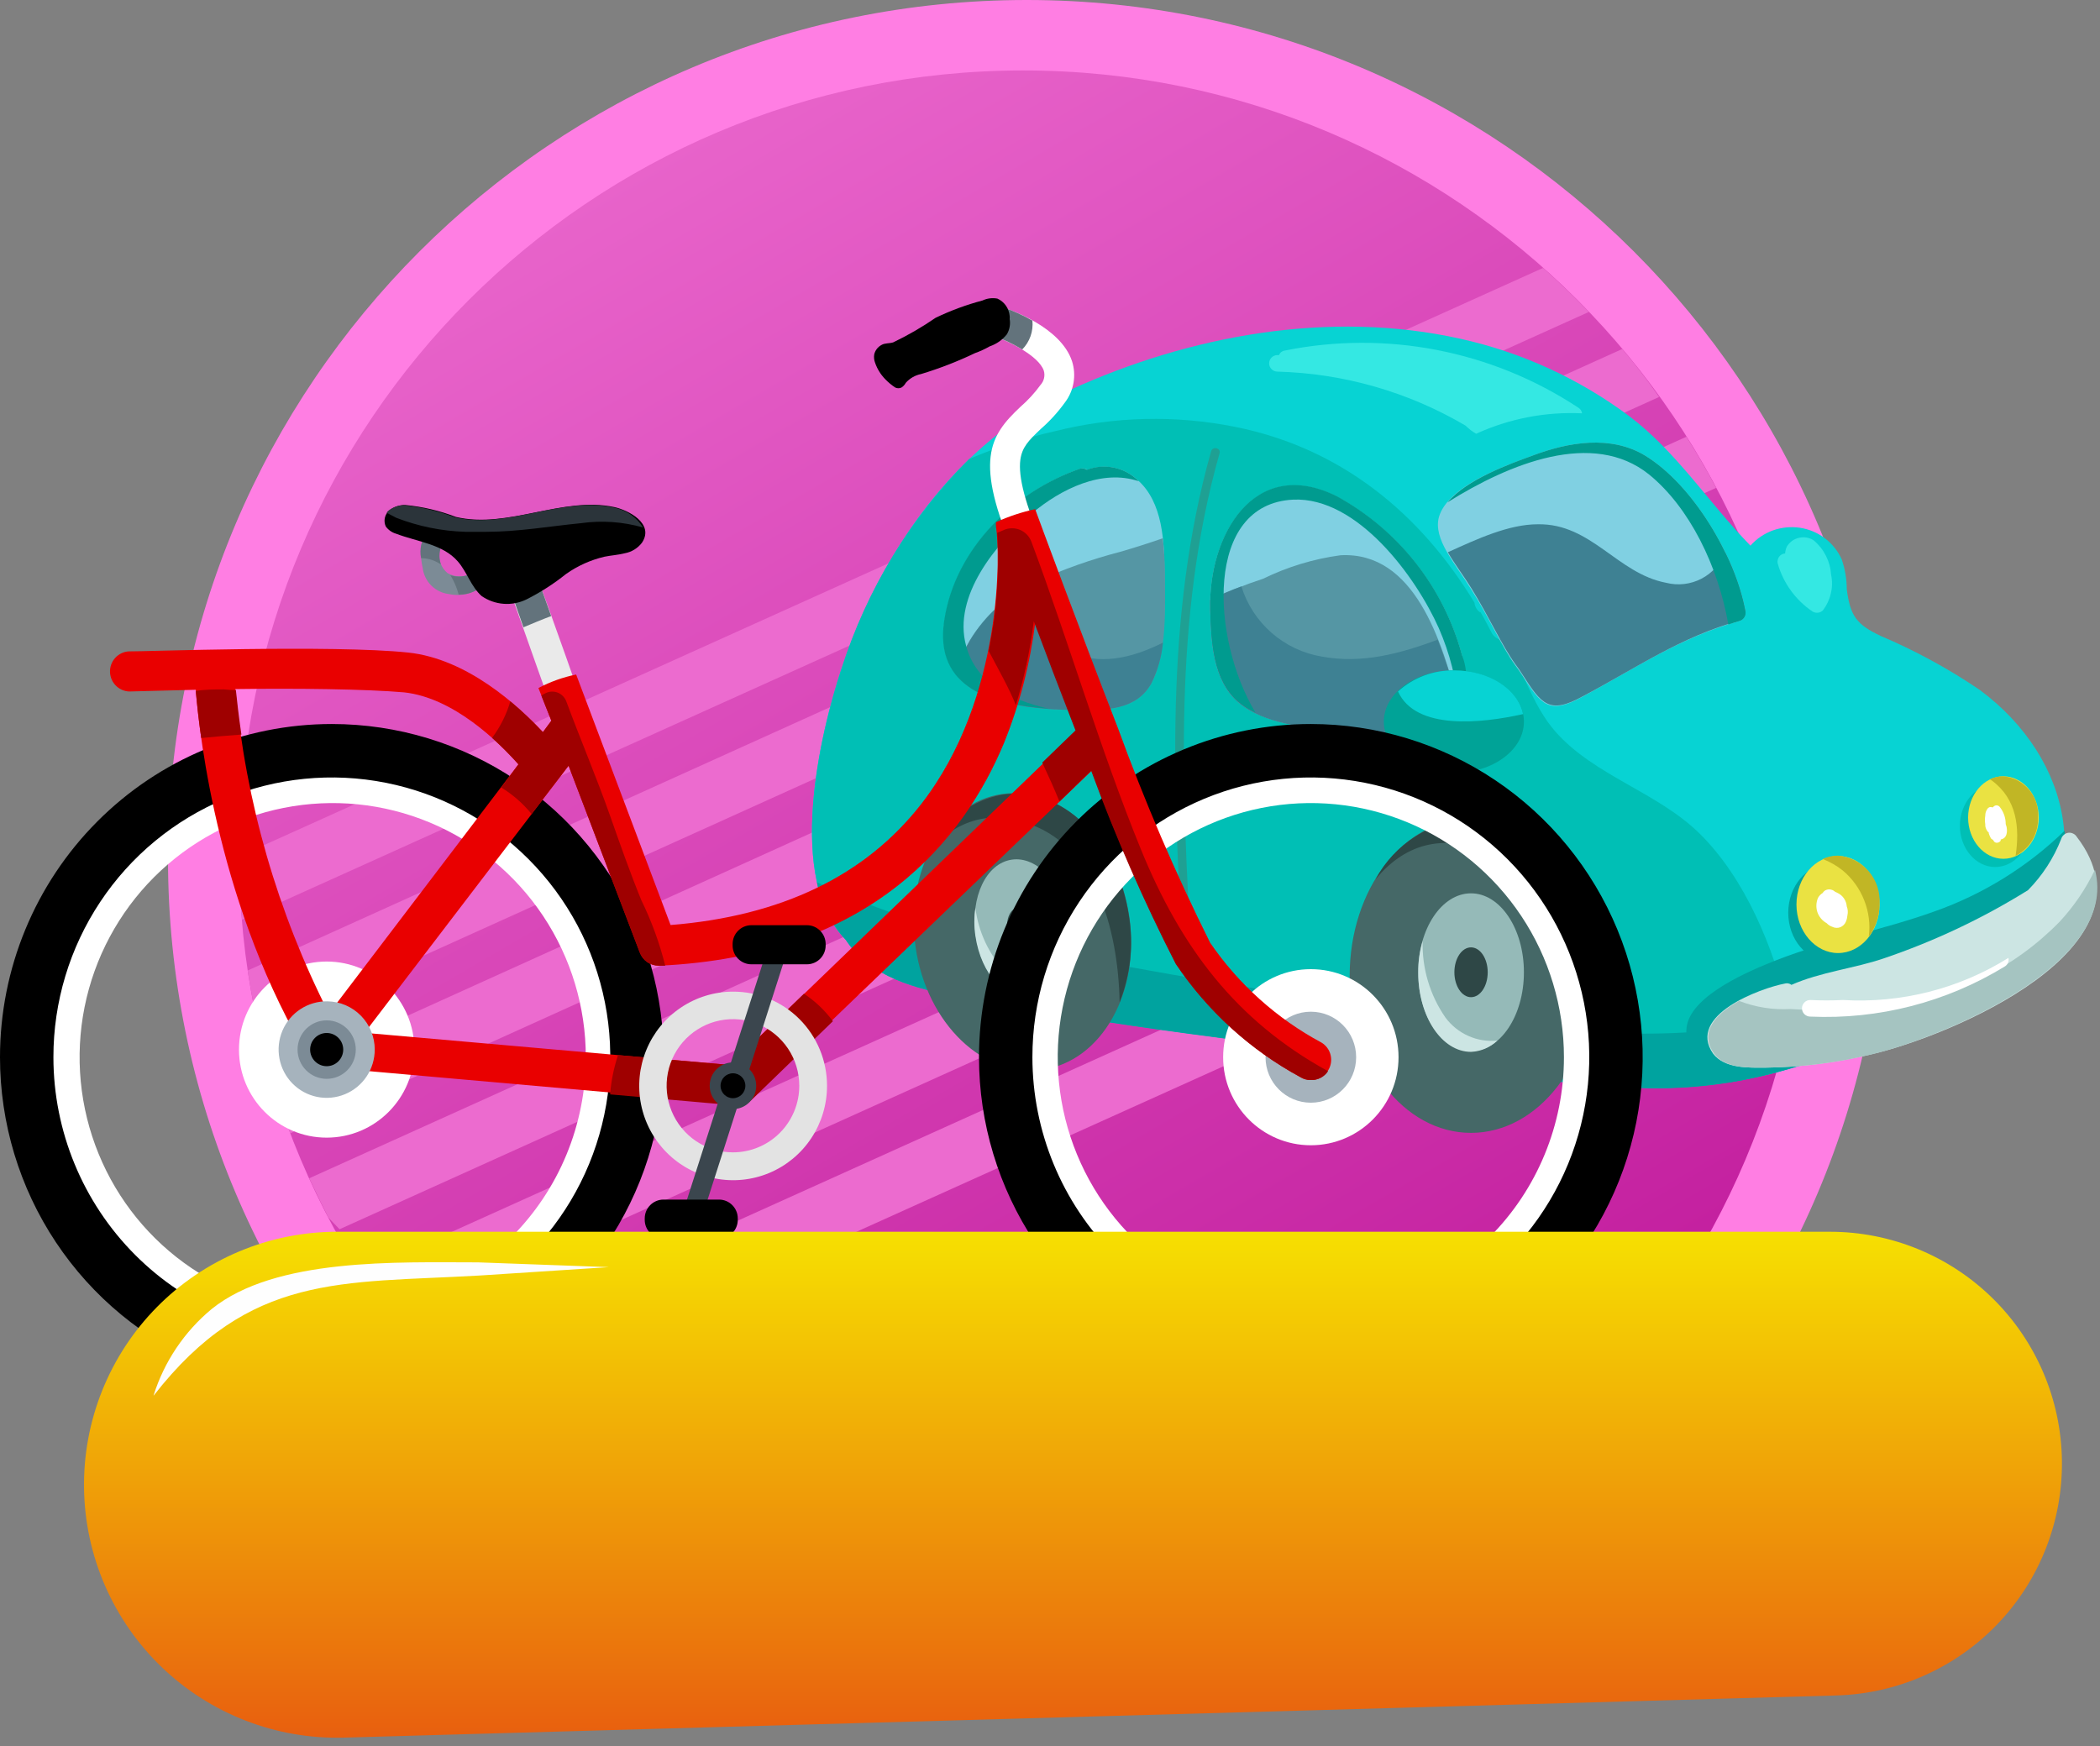 <svg width="196" height="163" viewBox="0 0 196 163" fill="none" xmlns="http://www.w3.org/2000/svg">
<rect x="0" y="0" width="196" height="163" fill="#808080" stroke="none"/>
<path d="M95.823 160.286C140.085 160.286 175.966 124.405 175.966 80.143C175.966 35.881 140.085 0 95.823 0C51.561 0 15.68 35.881 15.68 80.143C15.68 124.405 51.561 160.286 95.823 160.286Z" fill="#FF7EE3"/>
<path d="M95.493 152.925C135.905 152.925 168.667 120.164 168.667 79.751C168.667 39.338 135.905 6.577 95.493 6.577C55.08 6.577 22.318 39.338 22.318 79.751C22.318 120.164 55.08 152.925 95.493 152.925Z" fill="url(#paint0_linear_584_622)"/>
<path d="M144.023 25.01L22.318 79.943C22.318 81.938 22.432 83.906 22.588 85.858L148.291 29.122C146.923 27.693 145.477 26.316 144.023 25.01ZM151.41 32.58L23.12 90.596C23.398 92.478 23.764 94.325 24.183 96.154L154.851 37.057C153.779 35.507 152.629 34.017 151.41 32.58ZM147.22 78.584L44.332 125.023C46.196 126.243 48.112 127.393 50.09 128.455L149.458 83.627C149.807 83.492 150.125 83.287 150.392 83.025C150.659 82.763 150.87 82.449 151.011 82.103C151.153 81.756 151.222 81.385 151.216 81.011C151.209 80.636 151.126 80.268 150.972 79.927C150.817 79.586 150.595 79.28 150.319 79.028C150.043 78.775 149.718 78.582 149.364 78.46C149.01 78.337 148.636 78.288 148.262 78.315C147.889 78.343 147.525 78.446 147.193 78.618L147.22 78.584ZM157.42 40.76L25.341 100.571C25.864 102.313 26.456 104.055 27.083 105.797L160.173 45.542C159.311 43.904 158.379 42.31 157.394 40.76H157.42ZM151.323 65.743L35.272 118.106C36.796 119.465 38.382 120.72 40.011 122L153.518 70.752C154.182 70.453 154.7 69.902 154.958 69.221C155.216 68.54 155.193 67.784 154.894 67.12C154.595 66.456 154.044 65.937 153.363 65.679C152.682 65.421 151.926 65.444 151.262 65.743H151.323ZM153.64 53.635L28.86 109.996C29.441 111.233 30.037 112.453 30.646 113.655C30.995 114.021 31.334 114.395 31.692 114.753L155.844 58.652C156.177 58.506 156.478 58.295 156.73 58.032C156.981 57.769 157.178 57.458 157.308 57.119C157.439 56.779 157.501 56.416 157.49 56.053C157.48 55.689 157.397 55.331 157.248 54.999C157.098 54.667 156.884 54.368 156.618 54.12C156.352 53.871 156.039 53.678 155.698 53.551C155.357 53.424 154.994 53.366 154.63 53.381C154.266 53.395 153.909 53.481 153.579 53.635H153.64Z" fill="url(#paint1_linear_584_622)"/>
<path d="M184.787 64.413C181.875 62.433 178.777 60.744 175.536 59.369C173.227 58.28 172.696 57.47 172.365 55.014C172.363 54.056 172.201 53.105 171.886 52.2C171.531 51.423 170.987 50.747 170.304 50.234C169.62 49.721 168.82 49.388 167.974 49.264C167.13 49.142 166.269 49.229 165.465 49.517C164.661 49.809 163.943 50.297 163.375 50.937C159.498 46.973 156.536 42.225 152.05 38.837C147.36 35.338 141.98 32.876 136.265 31.615C124.07 28.906 111.003 31.31 99.826 36.424C89.295 41.198 82.091 51.695 78.545 62.409C76.524 68.507 73.318 82.079 78.946 87.724C81.237 91.209 85.462 92.28 89.46 93.02C96.673 94.374 103.903 95.535 111.151 96.505C118.399 97.472 125.455 98.421 132.615 99.301C139.776 100.181 146.85 101.392 154.001 101.566C160.371 101.615 166.68 100.34 172.53 97.82C177.757 95.712 183.297 93.465 187.513 89.667C195.972 81.992 193.359 70.755 184.787 64.413Z" fill="#07D3D3"/>
<path d="M166.903 94.249C165.535 88.483 162.913 82.054 158.653 77.838C154.716 73.952 148.844 72.445 145.186 68.316C142.973 65.79 142.146 62.497 140.438 59.744C140.176 59.77 139.913 59.709 139.689 59.57C139.462 59.433 139.282 59.229 139.175 58.986C138.853 58.359 138.522 57.723 138.182 57.148H138.121C137.976 57.046 137.857 56.912 137.773 56.757C137.685 56.604 137.632 56.435 137.616 56.26C132.563 47.915 125.141 41.817 115.272 39.848C109.725 38.736 104 38.87 98.511 40.24C95.748 40.862 93.048 41.737 90.445 42.853C84.971 48.326 80.89 55.033 78.545 62.41C76.524 68.508 73.318 82.08 78.946 87.725C81.237 91.209 85.462 92.281 89.46 93.021C96.673 94.374 103.903 95.536 111.151 96.506C118.399 97.473 125.455 98.422 132.615 99.302C139.776 100.182 146.85 101.393 154.002 101.567C158.715 101.636 163.407 100.923 167.887 99.459C167.65 97.706 167.322 95.968 166.903 94.249Z" fill="#00BFB5"/>
<path d="M159.237 96.244C148.417 97.202 137.258 95.216 126.578 93.718C115.254 92.063 103.755 90.12 92.492 87.725C87.687 86.76 82.996 85.3 78.493 83.369C77.787 83.055 77.012 82.724 76.245 82.358C76.615 84.376 77.552 86.246 78.945 87.751C81.237 91.235 85.462 92.307 89.46 93.047C96.673 94.4 103.903 95.562 111.151 96.531C118.399 97.499 125.455 98.448 132.615 99.328C139.776 100.208 146.849 101.419 154.001 101.593C158.714 101.662 163.407 100.949 167.887 99.485C167.669 97.821 167.356 96.227 167.085 95.025C164.498 95.596 161.876 96.004 159.237 96.244Z" fill="#00A39F"/>
<path d="M180.545 85.085C175.701 86.827 170.588 87.759 165.779 89.641C163.375 90.59 157.991 92.82 157.443 95.739C157.025 98.012 159.185 99.816 161.232 101.079C165.119 100.426 168.919 99.33 172.557 97.812C177.783 95.704 183.324 93.456 187.54 89.658C189.299 88.192 190.684 86.329 191.583 84.222C192.481 82.115 192.866 79.826 192.706 77.541C189.245 80.906 185.096 83.48 180.545 85.085Z" fill="#00A39F"/>
<path d="M137.293 105.756C143.574 105.756 148.67 99.197 148.67 91.095C148.67 82.994 143.574 76.426 137.293 76.426C131.013 76.426 125.969 82.994 125.969 91.095C125.969 99.197 131.013 105.756 137.293 105.756Z" fill="#456867"/>
<path d="M139.254 79.745C146.083 82.924 147.32 92.08 146.362 99.937C147.895 97.247 148.691 94.2 148.67 91.104C148.67 83.003 143.618 76.435 137.346 76.435C135.492 76.518 133.691 77.082 132.121 78.072C130.551 79.061 129.265 80.442 128.391 82.079C130.908 79.022 134.497 77.55 139.254 79.745Z" fill="#2E4746"/>
<path d="M137.293 98.134C140.02 98.134 142.232 94.832 142.232 90.764C142.232 86.696 140.02 83.394 137.293 83.394C134.566 83.394 132.363 86.687 132.363 90.764C132.363 94.841 134.593 98.134 137.293 98.134Z" fill="#95BAB8"/>
<path d="M134.907 94.989C133.457 92.894 132.712 90.392 132.781 87.846C132.497 88.813 132.359 89.817 132.372 90.825C132.372 94.893 134.567 98.195 137.294 98.195C138.213 98.153 139.086 97.778 139.75 97.141C138.825 97.237 137.89 97.086 137.041 96.705C136.194 96.326 135.459 95.735 134.907 94.989Z" fill="#CCE5E3"/>
<path d="M137.294 93.09C138.165 93.09 138.853 92.045 138.853 90.764C138.853 89.484 138.156 88.439 137.294 88.439C136.432 88.439 135.743 89.484 135.743 90.764C135.743 92.045 136.44 93.09 137.294 93.09Z" fill="#2E4746"/>
<path d="M136.449 61.172C135.604 58.044 134.134 55.119 132.128 52.574C130.122 50.028 127.621 47.916 124.776 46.364C117.032 42.504 112.728 50.075 112.955 56.965C113.042 59.875 113.181 63.481 115.568 65.537C117.955 67.593 121.962 67.889 124.95 68.29C130.429 69.074 138.67 69.074 136.449 61.172Z" fill="#80D0E2"/>
<path d="M125.116 51.834C122.603 52.173 120.162 52.915 117.885 54.029C116.2 54.578 114.553 55.239 112.955 56.007V56.965C113.042 59.874 113.181 63.481 115.568 65.537C117.955 67.593 121.962 67.889 124.95 68.29C128.922 68.838 134.349 68.986 136.179 66.007C134.593 59.735 131.98 51.468 125.116 51.834Z" fill="#5596A4"/>
<path d="M123.373 61.294C121.637 61.006 120.015 60.241 118.689 59.084C117.363 57.927 116.385 56.424 115.864 54.743C114.867 55.098 113.895 55.52 112.955 56.006V56.991C113.042 59.9 113.181 63.507 115.568 65.562C117.955 67.618 121.962 67.915 124.95 68.315C128.922 68.864 134.349 69.012 136.179 66.033C135.649 63.888 134.982 61.778 134.184 59.717C130.708 61.007 127.145 61.991 123.373 61.294Z" fill="#3E8193"/>
<path d="M120.708 46.642C126.692 46.381 132.146 53.829 134.288 58.637C135.314 60.983 135.947 63.482 136.161 66.033C136.559 65.284 136.791 64.458 136.841 63.611C136.891 62.768 136.757 61.924 136.449 61.137C135.603 58.009 134.133 55.084 132.127 52.539C130.12 49.994 127.62 47.882 124.776 46.328C117.032 42.469 112.728 50.039 112.955 56.93C113.042 59.839 113.181 63.446 115.568 65.502C116.055 65.909 116.594 66.249 117.171 66.512C113.033 59.63 112.38 47.034 120.708 46.642Z" fill="#009B8F"/>
<path d="M97.335 99.85C102.841 99.04 106.447 92.62 105.393 85.52C104.339 78.421 99.034 73.325 93.528 74.126C88.023 74.927 84.416 81.356 85.462 88.465C86.507 95.573 91.83 100.669 97.335 99.85Z" fill="#456867"/>
<path d="M95.663 76.791C102.075 78.69 104.374 86.557 104.496 93.578C105.508 91.017 105.809 88.23 105.367 85.511C104.322 78.42 99.052 73.316 93.503 74.187C91.888 74.497 90.381 75.222 89.132 76.291C87.882 77.361 86.933 78.737 86.377 80.284C87.236 78.678 88.65 77.439 90.356 76.798C92.061 76.157 93.941 76.158 95.646 76.8L95.663 76.791Z" fill="#2E4746"/>
<path d="M96.343 93.169C98.729 92.812 100.236 89.632 99.714 86.069C99.191 82.506 96.822 79.902 94.435 80.25C92.048 80.599 90.541 83.734 91.072 87.35C91.604 90.965 93.956 93.517 96.343 93.169Z" fill="#95BAB8"/>
<path d="M93.834 90.73C92.294 89.083 91.315 86.991 91.037 84.754C90.907 85.62 90.907 86.501 91.037 87.367C91.551 90.939 93.921 93.543 96.264 93.186C97.055 93.062 97.772 92.649 98.276 92.028C97.481 92.223 96.649 92.208 95.861 91.985C95.073 91.763 94.356 91.339 93.781 90.756L93.834 90.73Z" fill="#CCE5E3"/>
<path d="M95.689 88.744C96.447 88.63 96.917 87.629 96.751 86.505C96.586 85.381 95.88 84.562 95.088 84.675C94.295 84.789 93.859 85.782 94.025 86.914C94.19 88.047 94.94 88.857 95.689 88.744Z" fill="#2E4746"/>
<path d="M135.691 72.158C139.306 72.158 142.233 70.015 142.233 67.375C142.233 64.736 139.306 62.584 135.691 62.584C132.075 62.584 129.157 64.727 129.157 67.375C129.157 70.023 132.084 72.158 135.691 72.158Z" fill="#00A397"/>
<path d="M142.155 66.661C141.676 64.318 138.975 62.584 135.761 62.584C133.814 62.539 131.924 63.244 130.482 64.553C132.137 68.203 138.278 67.532 142.155 66.661Z" fill="#07D3D3"/>
<path d="M108.678 53.55C108.678 50.641 108.556 46.869 106.151 44.787C105.539 44.212 104.778 43.821 103.954 43.656C103.131 43.491 102.277 43.56 101.491 43.855C101.404 43.792 101.302 43.753 101.195 43.741C101.088 43.719 100.979 43.719 100.872 43.741C94.688 45.893 89.199 51.189 88.171 57.906C87.013 65.484 94.975 66.138 100.637 66.251C103.155 66.251 106.038 66.251 107.415 63.734C108.895 60.998 108.678 56.599 108.678 53.55Z" fill="#80D0E2"/>
<path d="M108.529 50.249C107.196 50.711 105.916 51.12 104.566 51.512C101.877 52.208 99.254 53.135 96.725 54.282C94.151 55.439 91.988 57.349 90.523 59.762C89.972 60.719 89.489 61.715 89.077 62.741C91.22 65.868 96.56 66.225 100.689 66.295C103.215 66.295 106.09 66.295 107.466 63.778C108.965 60.972 108.73 56.573 108.73 53.524C108.72 52.43 108.653 51.337 108.529 50.249Z" fill="#5596A4"/>
<path d="M99.827 60.815C98.745 60.161 97.846 59.244 97.213 58.15C96.606 57.053 96.28 55.823 96.264 54.569C93.885 55.716 91.893 57.533 90.532 59.796C89.979 60.741 89.495 61.725 89.086 62.74C91.229 65.868 96.569 66.225 100.698 66.295C103.224 66.295 106.099 66.295 107.475 63.768C108.056 62.583 108.419 61.302 108.547 59.988C105.576 61.486 102.492 62.148 99.827 60.815Z" fill="#3E8193"/>
<path d="M90.166 60.275C88.903 55.632 92.997 50.693 96.264 47.966C99.034 45.623 102.867 43.768 106.282 44.926C106.24 44.876 106.193 44.829 106.143 44.787C105.527 44.206 104.76 43.811 103.93 43.646C103.099 43.478 102.238 43.551 101.447 43.855C101.356 43.793 101.252 43.754 101.142 43.742C101.039 43.72 100.932 43.72 100.829 43.742C94.635 45.893 89.147 51.19 88.128 57.906C87.144 64.37 92.71 65.746 97.858 66.155C94.287 65.328 91.081 63.76 90.166 60.275Z" fill="#009B8F"/>
<path d="M170.779 89.736C172.914 89.736 174.656 87.715 174.656 85.207C174.656 82.698 172.914 80.677 170.779 80.677C168.645 80.677 166.903 82.707 166.903 85.207C166.903 87.707 168.636 89.736 170.779 89.736Z" fill="#00A39F"/>
<path d="M171.546 88.97C173.689 88.97 175.422 86.94 175.422 84.44C175.422 81.94 173.68 79.91 171.546 79.91C169.412 79.91 167.669 81.931 167.669 84.44C167.669 86.949 169.438 88.97 171.546 88.97Z" fill="#EAE242"/>
<path d="M171.999 81.269C172.887 82.013 173.573 82.968 173.994 84.048C174.422 85.123 174.569 86.289 174.421 87.436C175.072 86.56 175.423 85.497 175.423 84.405C175.505 83.291 175.143 82.19 174.417 81.342C173.691 80.493 172.659 79.966 171.546 79.875C171.053 79.874 170.565 79.981 170.118 80.189C170.797 80.45 171.431 80.814 171.999 81.269Z" fill="#C1B625"/>
<path d="M186.216 80.938C188.037 80.938 189.509 79.196 189.509 77.088C189.509 74.98 188.037 73.237 186.216 73.237C184.396 73.237 182.923 74.98 182.923 77.088C182.923 79.196 184.396 80.938 186.216 80.938Z" fill="#00BFB5"/>
<path d="M186.983 80.171C188.803 80.171 190.284 78.429 190.284 76.321C190.284 74.213 188.803 72.471 186.983 72.471C185.162 72.471 183.69 74.213 183.69 76.321C183.69 78.429 185.162 80.171 186.983 80.171Z" fill="#EAE242"/>
<path d="M186.982 72.471C186.545 72.464 186.112 72.559 185.719 72.75L185.902 72.863C188.262 74.605 188.515 77.28 188.123 79.893C188.777 79.56 189.321 79.046 189.691 78.412C190.058 77.778 190.239 77.053 190.214 76.322C190.289 75.384 189.992 74.454 189.387 73.734C188.782 73.013 187.918 72.56 186.982 72.471Z" fill="#C1B625"/>
<path d="M162.896 57.008C161.955 51.956 158.026 45.274 153.558 42.539C150.334 40.579 146.345 41.276 143.017 42.539C140.491 43.471 135.177 45.327 134.306 48.245C133.713 50.318 135.874 52.679 137.268 54.952C139.01 57.679 140.107 60.292 141.423 62.104C141.641 62.392 141.841 62.679 142.033 62.975C143.827 65.789 144.559 66.765 147.634 65.075C152.599 62.409 156.789 59.508 162.33 57.975C162.428 57.947 162.519 57.899 162.598 57.834C162.678 57.77 162.743 57.691 162.791 57.601C162.847 57.514 162.885 57.416 162.903 57.315C162.921 57.213 162.918 57.109 162.896 57.008Z" fill="#80D0E2"/>
<path d="M162.896 57.008C162.513 55.114 161.878 53.28 161.006 51.555C160.597 52.622 159.81 53.502 158.795 54.027C157.78 54.553 156.608 54.686 155.5 54.404C150.927 53.532 148.531 48.855 143.531 48.942C140.831 48.942 137.912 50.292 135.133 51.555C135.778 52.67 136.64 53.794 137.32 54.9C139.01 57.627 140.16 60.24 141.475 62.061C141.693 62.348 141.893 62.636 142.076 62.932C143.871 65.746 144.603 66.721 147.686 65.022C152.643 62.409 156.833 59.456 162.373 57.932C162.568 57.871 162.73 57.736 162.826 57.557C162.917 57.389 162.942 57.193 162.896 57.008Z" fill="#3E8193"/>
<path d="M162.896 57.008C161.955 51.956 158.026 45.274 153.558 42.539C150.334 40.579 146.345 41.276 143.017 42.539C140.918 43.306 136.919 44.734 135.099 46.895C140.909 43.253 148.671 40.1 153.897 44.281C157.687 47.356 160.361 52.853 161.311 58.297C161.65 58.184 161.99 58.071 162.356 57.966C162.454 57.938 162.545 57.89 162.625 57.826C162.704 57.761 162.769 57.682 162.818 57.592C162.919 57.415 162.947 57.206 162.896 57.008Z" fill="#009B8F"/>
<path d="M193.829 78.116C193.75 77.987 193.635 77.884 193.498 77.82C193.358 77.748 193.2 77.721 193.045 77.741C192.889 77.761 192.744 77.828 192.627 77.933C192.511 78.031 192.426 78.161 192.383 78.307C191.686 80.099 190.63 81.729 189.282 83.099C185.047 85.735 180.522 87.874 175.797 89.475C173.088 90.398 169.917 90.738 167.199 91.94C167.123 91.873 167.029 91.828 166.929 91.81C166.829 91.784 166.724 91.784 166.624 91.81C164.272 92.254 157.416 94.789 159.882 98.352C160.979 99.789 163.235 99.667 164.769 99.667C168.128 99.631 171.472 99.207 174.734 98.404C181.825 96.775 201.843 88.517 193.829 78.116Z" fill="#CCE5E3"/>
<path d="M192.209 86.069C188.008 90.357 182.484 93.104 176.529 93.865C173.405 94.284 170.248 94.395 167.103 94.196C165.473 94.286 163.843 94.028 162.321 93.438C160.213 94.614 158.531 96.304 159.978 98.352C161.023 99.789 163.279 99.667 164.812 99.667C168.174 99.63 171.521 99.207 174.787 98.404C181.093 96.871 197.871 90.067 195.528 81.19C194.678 82.977 193.558 84.622 192.209 86.069Z" fill="#A5C4C1"/>
<path d="M171.991 93.352C170.981 93.404 169.969 93.404 168.959 93.352C168.754 93.352 168.557 93.433 168.411 93.579C168.266 93.724 168.184 93.921 168.184 94.127C168.184 94.332 168.266 94.53 168.411 94.675C168.557 94.82 168.754 94.902 168.959 94.902C175.335 95.189 181.651 93.562 187.096 90.233C187.237 90.155 187.347 90.033 187.41 89.885C187.472 89.739 187.487 89.578 187.453 89.423C182.833 92.307 177.428 93.68 171.991 93.352Z" fill="white"/>
<path d="M170.901 53.646C170.865 53.039 170.705 52.447 170.431 51.904C170.155 51.351 169.769 50.859 169.298 50.458C169.098 50.322 168.871 50.229 168.633 50.185C168.394 50.142 168.149 50.149 167.913 50.205C167.678 50.255 167.456 50.353 167.26 50.493C167.065 50.637 166.899 50.817 166.772 51.024C166.682 51.228 166.626 51.446 166.607 51.669C166.497 51.672 166.389 51.702 166.293 51.756C166.196 51.809 166.113 51.884 166.049 51.974C165.986 52.066 165.942 52.169 165.918 52.279C165.893 52.385 165.893 52.495 165.918 52.601C166.441 54.439 167.598 56.032 169.185 57.096C169.333 57.182 169.503 57.218 169.673 57.2C169.847 57.181 170.009 57.104 170.135 56.983C170.491 56.519 170.744 55.984 170.875 55.415C171.018 54.835 171.027 54.23 170.901 53.646Z" fill="#34E8E3"/>
<path d="M137.773 40.493C140.869 39.077 144.259 38.423 147.66 38.585C147.643 38.477 147.605 38.373 147.547 38.28C147.481 38.19 147.398 38.113 147.303 38.053C139.228 32.724 129.371 30.811 119.888 32.731C119.773 32.748 119.665 32.796 119.575 32.87C119.484 32.942 119.418 33.039 119.383 33.149H119.218C119.015 33.151 118.821 33.233 118.678 33.376C118.535 33.519 118.453 33.713 118.451 33.916C118.45 34.018 118.47 34.119 118.509 34.213C118.548 34.307 118.605 34.393 118.678 34.465C118.822 34.607 119.015 34.688 119.218 34.691C125.408 34.854 131.454 36.59 136.788 39.735C137.082 40.029 137.413 40.283 137.773 40.493Z" fill="#34E8E3"/>
<path d="M113.033 42.139C108.678 57.566 109.497 73.699 110.42 89.501C110.42 90.007 111.23 90.007 111.204 89.501C110.333 73.76 109.462 57.697 113.817 42.348C113.856 42.253 113.856 42.147 113.817 42.051C113.765 41.961 113.681 41.893 113.582 41.86C113.484 41.825 113.376 41.825 113.277 41.86C113.217 41.883 113.164 41.921 113.121 41.969C113.079 42.018 113.049 42.076 113.033 42.139Z" fill="#1FA093"/>
<path d="M120.656 72.419C120.272 71.844 119.462 71.766 118.844 71.635C117.58 71.356 116.317 71.112 114.941 70.894C114.895 70.873 114.844 70.861 114.793 70.861C114.742 70.861 114.691 70.873 114.645 70.894C114.035 70.894 113.53 71.243 113.774 72.044C113.922 72.602 114.593 72.828 115.037 73.011C116.155 73.438 117.328 73.702 118.521 73.795C118.736 73.813 118.951 73.813 119.166 73.795H119.253C119.307 73.808 119.364 73.808 119.419 73.795C119.475 73.78 119.529 73.753 119.575 73.717C120.368 73.769 121.239 73.429 120.656 72.419Z" fill="#1FA093"/>
<path d="M172.365 84.615C172.345 84.346 172.254 84.087 172.101 83.865C171.948 83.643 171.738 83.466 171.494 83.352L171.284 83.256C171.183 83.158 171.056 83.088 170.919 83.056C170.785 83.017 170.643 83.017 170.509 83.056C170.343 83.102 170.203 83.211 170.117 83.361C169.936 83.473 169.787 83.628 169.682 83.814C169.501 84.236 169.479 84.709 169.621 85.146C169.772 85.588 170.083 85.957 170.492 86.183C170.637 86.34 170.82 86.457 171.023 86.523C171.137 86.581 171.262 86.614 171.389 86.618C171.517 86.625 171.644 86.604 171.764 86.558C171.881 86.509 171.988 86.438 172.077 86.349C172.167 86.259 172.238 86.152 172.286 86.035C172.363 85.849 172.41 85.652 172.426 85.451C172.491 85.173 172.469 84.881 172.365 84.615Z" fill="white"/>
<path d="M187.287 77.218C187.263 77.121 187.234 77.025 187.2 76.931C187.202 76.363 187.015 75.811 186.668 75.363C186.633 75.308 186.585 75.264 186.529 75.232C186.471 75.198 186.405 75.18 186.337 75.18C186.273 75.181 186.21 75.199 186.154 75.232C186.096 75.261 186.048 75.307 186.015 75.363H185.91C185.832 75.332 185.745 75.332 185.667 75.363C185.589 75.392 185.525 75.448 185.484 75.519C185.357 75.701 185.29 75.917 185.292 76.138C185.248 76.406 185.248 76.68 185.292 76.948C185.282 77.095 185.309 77.242 185.37 77.375C185.423 77.513 185.51 77.636 185.623 77.732V77.819C185.672 77.957 185.73 78.09 185.797 78.22C185.839 78.299 185.911 78.359 185.998 78.385C186.036 78.453 186.08 78.517 186.128 78.577C186.172 78.614 186.222 78.644 186.276 78.664C186.334 78.677 186.393 78.677 186.451 78.664C186.51 78.654 186.567 78.63 186.616 78.594C186.664 78.565 186.704 78.523 186.729 78.472C186.738 78.438 186.738 78.402 186.729 78.368C187.313 78.263 187.365 77.689 187.287 77.218Z" fill="white"/>
<g clip-path="url(#clip0_584_622)">
<path d="M122.345 106.913C126.866 106.913 130.53 103.233 130.53 98.693C130.53 94.153 126.866 90.473 122.345 90.473C117.824 90.473 114.16 94.153 114.16 98.693C114.16 103.233 117.824 106.913 122.345 106.913Z" fill="white"/>
<path d="M30.49 106.202C35.01 106.202 38.675 102.522 38.675 97.982C38.675 93.442 35.01 89.762 30.49 89.762C25.969 89.762 22.305 93.442 22.305 97.982C22.305 102.522 25.969 106.202 30.49 106.202Z" fill="white"/>
<path d="M122.345 102.94C124.681 102.94 126.574 101.038 126.574 98.693C126.574 96.347 124.681 94.445 122.345 94.445C120.009 94.445 118.116 96.347 118.116 98.693C118.116 101.038 120.009 102.94 122.345 102.94Z" fill="#A6B3BD"/>
<path d="M122.345 70.075C116.704 70.072 111.19 71.749 106.499 74.894C101.807 78.039 98.15 82.511 95.99 87.744C93.831 92.976 93.264 98.735 94.364 104.291C95.464 109.847 98.18 114.95 102.168 118.956C106.156 122.961 111.238 125.689 116.77 126.793C122.303 127.897 128.037 127.329 133.247 125.16C138.458 122.99 142.911 119.318 146.042 114.607C149.174 109.895 150.844 104.357 150.841 98.693C150.841 94.934 150.104 91.213 148.672 87.741C147.24 84.269 145.141 81.114 142.494 78.457C139.848 75.8 136.707 73.692 133.25 72.254C129.793 70.815 126.087 70.075 122.345 70.075ZM122.345 122.417C117.673 122.417 113.105 121.025 109.221 118.418C105.336 115.812 102.308 112.106 100.52 107.771C98.732 103.436 98.264 98.666 99.176 94.064C100.087 89.462 102.337 85.235 105.641 81.917C108.945 78.599 113.154 76.34 117.736 75.424C122.319 74.509 127.069 74.979 131.385 76.775C135.702 78.57 139.391 81.611 141.987 85.512C144.583 89.414 145.968 94 145.968 98.693C145.968 104.985 143.479 111.019 139.049 115.468C134.619 119.917 128.61 122.417 122.345 122.417Z" fill="white"/>
<path d="M30.972 70.075C25.333 70.078 19.822 71.761 15.135 74.91C10.448 78.059 6.796 82.533 4.641 87.766C2.486 92.999 1.924 98.757 3.027 104.311C4.131 109.864 6.849 114.965 10.839 118.967C14.829 122.969 19.91 125.693 25.442 126.795C30.973 127.897 36.706 127.327 41.914 125.156C47.123 122.986 51.574 119.314 54.704 114.603C57.834 109.893 59.503 104.356 59.5 98.693C59.5 94.932 58.762 91.208 57.328 87.734C55.894 84.26 53.792 81.103 51.142 78.446C48.493 75.788 45.348 73.681 41.887 72.244C38.426 70.808 34.717 70.071 30.972 70.075ZM30.972 122.417C26.303 122.401 21.744 120.996 17.87 118.379C13.996 115.763 10.98 112.052 9.205 107.716C7.429 103.379 6.973 98.612 7.893 94.015C8.814 89.418 11.07 85.199 14.377 81.889C17.684 78.579 21.893 76.328 26.474 75.419C31.054 74.51 35.799 74.984 40.111 76.782C44.423 78.58 48.108 81.621 50.7 85.521C53.292 89.42 54.676 94.004 54.676 98.693C54.676 101.815 54.062 104.906 52.87 107.79C51.678 110.674 49.93 113.293 47.728 115.497C45.526 117.701 42.913 119.446 40.037 120.634C37.162 121.821 34.081 122.427 30.972 122.417Z" fill="white"/>
<path d="M91.373 98.692C91.373 104.844 93.189 110.858 96.593 115.973C99.996 121.088 104.833 125.075 110.492 127.429C116.152 129.783 122.379 130.399 128.387 129.199C134.395 127.999 139.914 125.036 144.246 120.686C148.577 116.336 151.527 110.794 152.722 104.76C153.917 98.727 153.304 92.473 150.96 86.789C148.615 81.106 144.646 76.248 139.552 72.83C134.459 69.412 128.471 67.588 122.345 67.588C114.131 67.588 106.253 70.865 100.444 76.698C94.636 82.531 91.373 90.443 91.373 98.692ZM96.358 98.692C96.355 93.53 97.876 88.483 100.73 84.189C103.583 79.895 107.641 76.547 112.389 74.569C117.137 72.592 122.363 72.073 127.405 73.078C132.447 74.083 137.079 76.567 140.715 80.216C144.351 83.866 146.828 88.516 147.832 93.579C148.836 98.642 148.322 103.89 146.355 108.66C144.389 113.429 141.058 117.506 136.784 120.375C132.51 123.243 127.485 124.774 122.345 124.774C115.456 124.774 108.848 122.027 103.975 117.136C99.102 112.245 96.362 105.611 96.358 98.692Z" fill="black"/>
<path d="M0 98.692C0 104.844 1.816 110.858 5.22 115.973C8.623 121.088 13.46 125.075 19.12 127.429C24.779 129.783 31.006 130.399 37.015 129.199C43.023 127.999 48.541 125.036 52.873 120.686C57.204 116.336 60.154 110.794 61.349 104.76C62.544 98.727 61.931 92.473 59.587 86.789C57.243 81.106 53.273 76.248 48.179 72.83C43.086 69.412 37.098 67.588 30.972 67.588C22.758 67.588 14.88 70.865 9.072 76.698C3.263 82.531 0 90.443 0 98.692H0ZM4.985 98.692C4.982 93.53 6.503 88.483 9.357 84.189C12.21 79.895 16.268 76.547 21.016 74.569C25.765 72.592 30.99 72.073 36.032 73.078C41.074 74.083 45.706 76.567 49.342 80.216C52.978 83.866 55.455 88.516 56.459 93.579C57.463 98.642 56.949 103.89 54.983 108.66C53.016 113.429 49.685 117.506 45.411 120.375C41.138 123.243 36.113 124.774 30.972 124.774C24.083 124.774 17.475 122.027 12.602 117.136C7.729 112.245 4.989 105.611 4.985 98.692Z" fill="black"/>
<path d="M96.02 52.747C96.253 52.748 96.483 52.691 96.688 52.58C96.894 52.469 97.068 52.308 97.196 52.113C97.324 51.917 97.401 51.692 97.42 51.459C97.439 51.226 97.4 50.991 97.307 50.777C95.699 47.095 95.023 44.527 95.232 42.928C95.393 41.749 95.988 41.136 97.13 40.053C97.978 39.315 98.739 38.48 99.397 37.566C99.807 37.026 100.081 36.395 100.196 35.726C100.311 35.057 100.263 34.369 100.057 33.723C98.995 30.493 94.155 28.878 93.624 28.7C93.449 28.642 93.264 28.62 93.08 28.634C92.896 28.648 92.717 28.699 92.552 28.783C92.388 28.867 92.242 28.983 92.122 29.124C92.002 29.265 91.912 29.428 91.855 29.605C91.798 29.779 91.776 29.964 91.79 30.148C91.804 30.331 91.855 30.51 91.939 30.674C92.022 30.838 92.138 30.983 92.278 31.102C92.418 31.221 92.581 31.31 92.756 31.365C94.058 31.817 96.937 33.19 97.419 34.595C97.489 34.826 97.497 35.071 97.443 35.306C97.39 35.541 97.276 35.758 97.114 35.935C96.567 36.689 95.935 37.377 95.232 37.986C92.354 40.7 90.874 42.977 94.75 51.891C94.858 52.141 95.035 52.355 95.26 52.507C95.485 52.658 95.749 52.742 96.02 52.747Z" fill="white"/>
<path d="M92.74 31.348C93.67 31.683 94.564 32.111 95.409 32.624C95.755 32.272 96.02 31.848 96.184 31.382C96.348 30.916 96.407 30.419 96.358 29.927C95.482 29.427 94.561 29.011 93.608 28.684C93.433 28.626 93.248 28.603 93.064 28.617C92.88 28.632 92.701 28.682 92.536 28.766C92.372 28.85 92.226 28.966 92.106 29.107C91.986 29.248 91.896 29.412 91.839 29.588C91.782 29.763 91.76 29.948 91.774 30.131C91.788 30.315 91.839 30.494 91.922 30.657C92.006 30.821 92.122 30.967 92.262 31.085C92.402 31.204 92.565 31.293 92.74 31.348Z" fill="#63737C"/>
<path d="M53.389 68.558C53.548 68.562 53.707 68.535 53.856 68.477C54.032 68.413 54.193 68.313 54.33 68.185C54.467 68.057 54.577 67.902 54.654 67.731C54.73 67.559 54.771 67.374 54.775 67.186C54.779 66.998 54.745 66.811 54.676 66.636C54.676 66.555 51.459 57.334 49.739 52.796C49.674 52.623 49.577 52.464 49.451 52.329C49.326 52.194 49.175 52.086 49.008 52.009C48.841 51.933 48.66 51.89 48.477 51.884C48.293 51.877 48.11 51.907 47.938 51.972C47.766 52.037 47.608 52.135 47.474 52.261C47.339 52.387 47.231 52.538 47.155 52.706C47.078 52.874 47.036 53.055 47.03 53.239C47.023 53.424 47.053 53.608 47.118 53.781C48.726 58.303 51.942 67.492 52.038 67.573C52.128 67.861 52.308 68.112 52.551 68.29C52.795 68.467 53.089 68.561 53.389 68.558Z" fill="#EAEAEA"/>
<path d="M48.854 58.56C49.707 58.205 50.575 57.834 51.443 57.511C50.832 55.799 50.237 54.151 49.835 52.876C49.705 52.527 49.442 52.244 49.105 52.089C48.767 51.935 48.382 51.921 48.034 52.052C47.687 52.183 47.405 52.447 47.251 52.786C47.097 53.125 47.084 53.512 47.214 53.861L48.854 58.56Z" fill="#63737C"/>
<path d="M39.447 53.006C39.523 53.636 39.809 54.221 40.259 54.667C40.709 55.112 41.295 55.392 41.923 55.46C42.562 55.602 43.226 55.567 43.846 55.359C44.466 55.151 45.019 54.779 45.445 54.281C45.538 54.175 45.602 54.046 45.633 53.908C45.664 53.77 45.66 53.626 45.622 53.49C45.547 53.362 45.433 53.262 45.297 53.204C45.161 53.146 45.01 53.133 44.866 53.167C44.583 53.239 44.312 53.354 44.062 53.506C43.714 53.704 43.321 53.809 42.92 53.809C42.52 53.809 42.127 53.704 41.779 53.506C41.429 53.22 41.178 52.83 41.063 52.392C40.947 51.954 40.973 51.49 41.135 51.068C41.28 50.551 41.505 49.969 40.975 49.63C40.794 49.531 40.588 49.49 40.383 49.513C40.179 49.536 39.987 49.622 39.833 49.76C39.077 50.486 39.254 52.182 39.447 53.006Z" fill="#7C8B96"/>
<path d="M41.151 52.698C40.975 52.175 40.975 51.607 41.151 51.083C41.296 50.566 41.521 49.985 40.991 49.646C40.81 49.547 40.604 49.506 40.4 49.529C40.195 49.552 40.003 49.638 39.849 49.775C39.59 50.097 39.407 50.473 39.312 50.876C39.218 51.278 39.214 51.697 39.302 52.101C39.964 52.109 40.609 52.317 41.151 52.698Z" fill="#63737C"/>
<path d="M45.622 53.489C45.547 53.361 45.433 53.261 45.297 53.203C45.161 53.145 45.01 53.132 44.866 53.166C44.583 53.239 44.312 53.353 44.062 53.505C43.755 53.675 43.417 53.779 43.069 53.812C42.721 53.846 42.369 53.807 42.036 53.699C42.381 54.26 42.641 54.87 42.808 55.508C43.312 55.518 43.811 55.413 44.268 55.2C44.725 54.988 45.127 54.673 45.445 54.281C45.538 54.174 45.602 54.045 45.633 53.907C45.664 53.769 45.66 53.626 45.622 53.489Z" fill="#63737C"/>
<path d="M57.329 47.337C52.505 46.303 47.391 49.404 42.551 48.257C41.037 47.675 39.452 47.3 37.839 47.143C37.29 47.128 36.753 47.311 36.327 47.66C36.12 47.838 35.976 48.08 35.918 48.348C35.86 48.616 35.891 48.896 36.005 49.145C36.242 49.474 36.582 49.712 36.97 49.824C38.965 50.583 41.328 50.792 42.727 52.407C43.58 53.377 43.95 54.749 44.947 55.638C45.553 56.058 46.259 56.309 46.994 56.366C47.728 56.423 48.465 56.283 49.128 55.961C50.44 55.302 51.68 54.506 52.826 53.586C53.907 52.822 55.125 52.274 56.413 51.971C57.04 51.842 57.683 51.81 58.31 51.648C58.95 51.533 59.523 51.182 59.918 50.663C61.108 48.871 58.616 47.611 57.329 47.337Z" fill="black"/>
<path d="M36.986 48.338C39.042 49.135 41.217 49.577 43.419 49.646H45.381C48.372 49.646 51.283 49.129 54.242 48.838C56.173 48.568 58.139 48.705 60.015 49.242C59.709 48.75 59.303 48.329 58.824 48.006C58.344 47.683 57.802 47.466 57.233 47.369C52.408 46.335 47.294 49.436 42.454 48.289C40.94 47.708 39.356 47.333 37.742 47.175C37.193 47.16 36.657 47.344 36.231 47.692C36.174 47.743 36.125 47.803 36.086 47.869L36.986 48.338Z" fill="#2B343A"/>
<path d="M123.326 97.32C119.18 95.094 115.623 91.904 112.954 88.018C109.708 81.513 106.835 74.827 104.35 67.992C100.587 58.302 97.066 48.774 96.615 47.53C95.359 47.804 94.136 48.21 92.965 48.742C92.942 48.897 92.942 49.055 92.965 49.21C93.319 51.277 93.753 65.053 85.986 75.049C80.775 81.752 72.896 85.531 62.588 86.354L53.775 62.969C52.547 63.218 51.361 63.643 50.253 64.229L51.459 67.281L50.672 68.347C48.372 65.876 43.612 61.5 38.096 60.918C31.117 60.175 12.993 60.838 12.222 60.805C11.727 60.782 11.243 60.957 10.877 61.291C10.51 61.626 10.291 62.093 10.268 62.59C10.244 63.087 10.418 63.573 10.752 63.941C11.085 64.309 11.55 64.529 12.045 64.552L18.268 64.391C18.638 68.912 20.487 84.998 28.946 98.951L29.123 99.193L29.235 99.29L29.461 99.468H29.557C29.669 99.535 29.787 99.589 29.911 99.629C30.039 99.646 30.169 99.646 30.297 99.629L68.65 103.021H68.811C69.295 103.023 69.762 102.838 70.114 102.504L101.89 71.949C104.157 78.116 106.794 84.14 109.786 89.988C112.74 94.395 116.712 98.019 121.364 100.55C121.658 100.733 121.999 100.829 122.345 100.824C122.667 100.83 122.984 100.751 123.267 100.595C123.549 100.439 123.785 100.212 123.953 99.936C124.087 99.724 124.177 99.487 124.218 99.24C124.259 98.992 124.25 98.739 124.191 98.495C124.133 98.251 124.026 98.021 123.877 97.819C123.729 97.617 123.541 97.448 123.326 97.32ZM22.015 64.326C27.627 64.245 34.188 64.326 37.71 64.633C42.342 65.133 46.523 69.252 48.388 71.351L30.699 94.607C25.898 85.162 22.935 74.885 21.967 64.326H22.015ZM68.168 99.419L34.028 96.416L53.068 71.48L59.725 88.938C59.859 89.293 60.096 89.599 60.406 89.815C60.716 90.031 61.084 90.148 61.462 90.15H61.558C81.403 89.229 89.99 78.312 93.721 69.332C95.179 65.708 96.158 61.908 96.631 58.028C97.773 61.08 99.124 64.617 100.523 68.218L68.168 99.419Z" fill="#E90000"/>
<path d="M106.489 79.297C102.646 69.882 99.815 60.079 96.261 50.567C96.169 50.323 96.029 50.1 95.85 49.912C95.67 49.724 95.454 49.574 95.216 49.471C94.977 49.369 94.72 49.316 94.46 49.315C94.201 49.315 93.944 49.367 93.704 49.469L93.077 49.743C93.3 53.434 93.03 57.139 92.273 60.757C93.206 62.534 94.187 64.246 94.814 65.828C95.593 63.27 96.153 60.65 96.487 57.996C97.628 61.048 98.979 64.585 100.378 68.186L97.275 71.19C97.837 72.385 98.384 73.597 98.883 74.824L101.842 71.949C104.109 78.117 106.746 84.141 109.737 89.989C112.705 94.402 116.695 98.026 121.364 100.55C121.658 100.734 121.999 100.829 122.345 100.825C122.661 100.839 122.975 100.77 123.257 100.626C123.539 100.481 123.779 100.266 123.953 100.001C115.301 95.253 110.188 88.374 106.489 79.297Z" fill="#9F0000"/>
<path d="M20.905 64.358C20.021 64.358 19.153 64.358 18.268 64.504C18.365 65.489 18.509 67.007 18.783 68.897C20.021 68.767 21.275 68.67 22.53 68.573C22.272 66.813 22.111 65.344 22.015 64.423C21.597 64.423 21.227 64.391 20.905 64.358Z" fill="#9F0000"/>
<path d="M75.034 92.766L68.168 99.419L57.683 98.499C57.288 99.686 57.04 100.917 56.943 102.165L68.682 103.198H68.843C69.327 103.201 69.794 103.016 70.146 102.682L77.736 95.333C76.994 94.324 76.079 93.454 75.034 92.766Z" fill="#9F0000"/>
<path d="M59.854 84.029C58.792 81.429 57.86 78.764 56.927 76.115C55.673 72.562 54.177 69.042 52.859 65.489C52.792 65.305 52.688 65.137 52.553 64.996C52.419 64.854 52.256 64.743 52.076 64.668C51.896 64.594 51.702 64.558 51.507 64.563C51.313 64.568 51.121 64.614 50.945 64.698C50.797 64.762 50.657 64.844 50.527 64.94L51.459 67.281L50.672 68.347C49.717 67.328 48.702 66.368 47.632 65.473C47.271 66.701 46.694 67.856 45.928 68.88C46.792 69.659 47.613 70.483 48.388 71.351L46.78 73.515C47.857 74.17 48.815 75.006 49.61 75.986L53.068 71.48L59.709 88.922C59.848 89.281 60.09 89.59 60.406 89.809C60.721 90.028 61.095 90.146 61.478 90.15H62.089C61.559 88.036 60.81 85.985 59.854 84.029Z" fill="#9F0000"/>
<path d="M34.976 97.982C34.976 98.876 34.711 99.749 34.215 100.492C33.72 101.234 33.015 101.811 32.191 102.15C31.368 102.489 30.462 102.575 29.59 102.396C28.718 102.217 27.919 101.781 27.294 101.144C26.67 100.508 26.247 99.699 26.082 98.821C25.916 97.942 26.014 97.034 26.363 96.212C26.713 95.39 27.298 94.691 28.044 94.204C28.79 93.717 29.664 93.463 30.554 93.476C31.733 93.493 32.858 93.975 33.685 94.818C34.513 95.662 34.977 96.798 34.976 97.982Z" fill="#A6B3BD"/>
<path d="M30.49 100.712C31.991 100.712 33.207 99.49 33.207 97.982C33.207 96.475 31.991 95.253 30.49 95.253C28.989 95.253 27.772 96.475 27.772 97.982C27.772 99.49 28.989 100.712 30.49 100.712Z" fill="#7C8B96"/>
<path d="M30.49 99.532C31.342 99.532 32.034 98.838 32.034 97.982C32.034 97.126 31.342 96.432 30.49 96.432C29.637 96.432 28.946 97.126 28.946 97.982C28.946 98.838 29.637 99.532 30.49 99.532Z" fill="black"/>
<path d="M94.235 29.491C94.249 29.582 94.249 29.675 94.235 29.766C94.323 30.26 94.232 30.77 93.978 31.203C93.562 31.729 93.004 32.121 92.37 32.334C91.934 32.584 91.476 32.795 91.003 32.963C89.377 33.742 87.694 34.396 85.969 34.917C85.415 35.027 84.912 35.316 84.538 35.741C84.444 35.919 84.306 36.069 84.136 36.177C84.046 36.22 83.947 36.243 83.847 36.243C83.747 36.243 83.648 36.22 83.557 36.177C83.219 35.955 82.906 35.694 82.625 35.402C82.199 34.968 81.875 34.444 81.676 33.868C81.578 33.616 81.55 33.343 81.596 33.076C81.641 32.892 81.724 32.718 81.841 32.568C81.957 32.418 82.104 32.294 82.271 32.204C82.593 32.011 83.011 32.075 83.364 31.962C84.74 31.302 86.063 30.535 87.32 29.669C88.724 28.992 90.189 28.451 91.694 28.054C92.13 27.847 92.62 27.785 93.094 27.876C93.41 28.019 93.682 28.244 93.883 28.528C94.084 28.811 94.206 29.144 94.235 29.491Z" fill="black"/>
<path d="M68.409 92.572C66.676 92.576 64.982 93.095 63.543 94.065C62.103 95.034 60.982 96.411 60.322 98.021C59.661 99.63 59.491 101.4 59.832 103.107C60.174 104.814 61.011 106.38 62.239 107.609C63.467 108.838 65.03 109.673 66.731 110.01C68.432 110.346 70.194 110.168 71.794 109.499C73.394 108.83 74.761 107.7 75.721 106.25C76.681 104.801 77.192 103.099 77.189 101.358C77.189 100.201 76.962 99.056 76.52 97.988C76.079 96.92 75.431 95.95 74.616 95.134C73.8 94.318 72.832 93.671 71.767 93.232C70.701 92.792 69.561 92.568 68.409 92.572ZM68.409 107.575C67.184 107.575 65.987 107.211 64.969 106.528C63.951 105.844 63.158 104.873 62.689 103.737C62.221 102.601 62.098 101.351 62.337 100.145C62.576 98.939 63.165 97.831 64.031 96.961C64.897 96.092 66 95.499 67.201 95.26C68.402 95.02 69.647 95.143 70.778 95.613C71.91 96.084 72.876 96.881 73.557 97.903C74.237 98.926 74.6 100.128 74.6 101.358C74.6 103.007 73.948 104.588 72.787 105.754C71.626 106.92 70.051 107.575 68.409 107.575Z" fill="#E3E3E3"/>
<path d="M68.409 103.538C69.608 103.538 70.58 102.562 70.58 101.358C70.58 100.154 69.608 99.178 68.409 99.178C67.21 99.178 66.238 100.154 66.238 101.358C66.238 102.562 67.21 103.538 68.409 103.538Z" fill="#3B464E"/>
<path d="M73.219 89.587L71.474 89.023L63.576 113.683L65.321 114.247L73.219 89.587Z" fill="#3B464E"/>
<path d="M75.308 86.37H70.13C69.162 86.37 68.377 87.158 68.377 88.13V88.26C68.377 89.232 69.162 90.02 70.13 90.02H75.308C76.276 90.02 77.061 89.232 77.061 88.26V88.13C77.061 87.158 76.276 86.37 75.308 86.37Z" fill="black"/>
<path d="M67.106 111.984H61.928C60.96 111.984 60.175 112.772 60.175 113.745V113.874C60.175 114.846 60.96 115.634 61.928 115.634H67.106C68.075 115.634 68.859 114.846 68.859 113.874V113.745C68.859 112.772 68.075 111.984 67.106 111.984Z" fill="black"/>
<path d="M68.409 102.52C69.049 102.52 69.567 101.999 69.567 101.357C69.567 100.715 69.049 100.194 68.409 100.194C67.769 100.194 67.251 100.715 67.251 101.357C67.251 101.999 67.769 102.52 68.409 102.52Z" fill="black"/>
</g>
<path d="M171.476 158.274L32.097 162.212C28.971 162.297 25.86 161.76 22.943 160.632C20.026 159.505 17.362 157.81 15.106 155.645C12.85 153.48 11.046 150.888 9.799 148.021C8.552 145.153 7.887 142.066 7.843 138.94C7.798 135.813 8.375 132.709 9.54 129.807C10.705 126.905 12.434 124.263 14.629 122.035C16.822 119.807 19.437 118.037 22.321 116.827C25.204 115.617 28.299 114.992 31.426 114.988H170.805C176.493 114.989 181.952 117.229 186.001 121.223C190.051 125.216 192.366 130.644 192.446 136.331C192.526 142.018 190.365 147.508 186.43 151.614C182.494 155.72 177.101 158.113 171.415 158.274H171.476Z" fill="url(#paint2_linear_584_622)"/>
<path fill-rule="evenodd" clip-rule="evenodd" d="M14.334 130.268C15.325 127.112 17.206 124.311 19.753 122.201C25.711 117.392 37.105 117.845 44.632 117.845L56.828 118.29L44.745 119.074C31.896 119.814 23.298 118.804 14.352 130.268H14.334Z" fill="#FEFEFE"/>
<defs>
<linearGradient id="paint0_linear_584_622" x1="50.403" y1="2.387" x2="141.34" y2="158.413" gradientUnits="userSpaceOnUse">
<stop stop-color="#EC6BCF"/>
<stop offset="0.93" stop-color="#C0199B"/>
</linearGradient>
<linearGradient id="paint1_linear_584_622" x1="3140.59" y1="9446.83" x2="24956.1" y2="9446.83" gradientUnits="userSpaceOnUse">
<stop stop-color="#EC6BCF"/>
<stop offset="0.93" stop-color="#C0199B"/>
</linearGradient>
<linearGradient id="paint2_linear_584_622" x1="100.175" y1="114.988" x2="100.175" y2="162.9" gradientUnits="userSpaceOnUse">
<stop stop-color="#F6E001"/>
<stop offset="1" stop-color="#E85D0F"/>
</linearGradient>
<clipPath id="clip0_584_622">
<rect width="153.317" height="101.921" fill="white" transform="translate(0 27.876)"/>
</clipPath>
</defs>
</svg>
